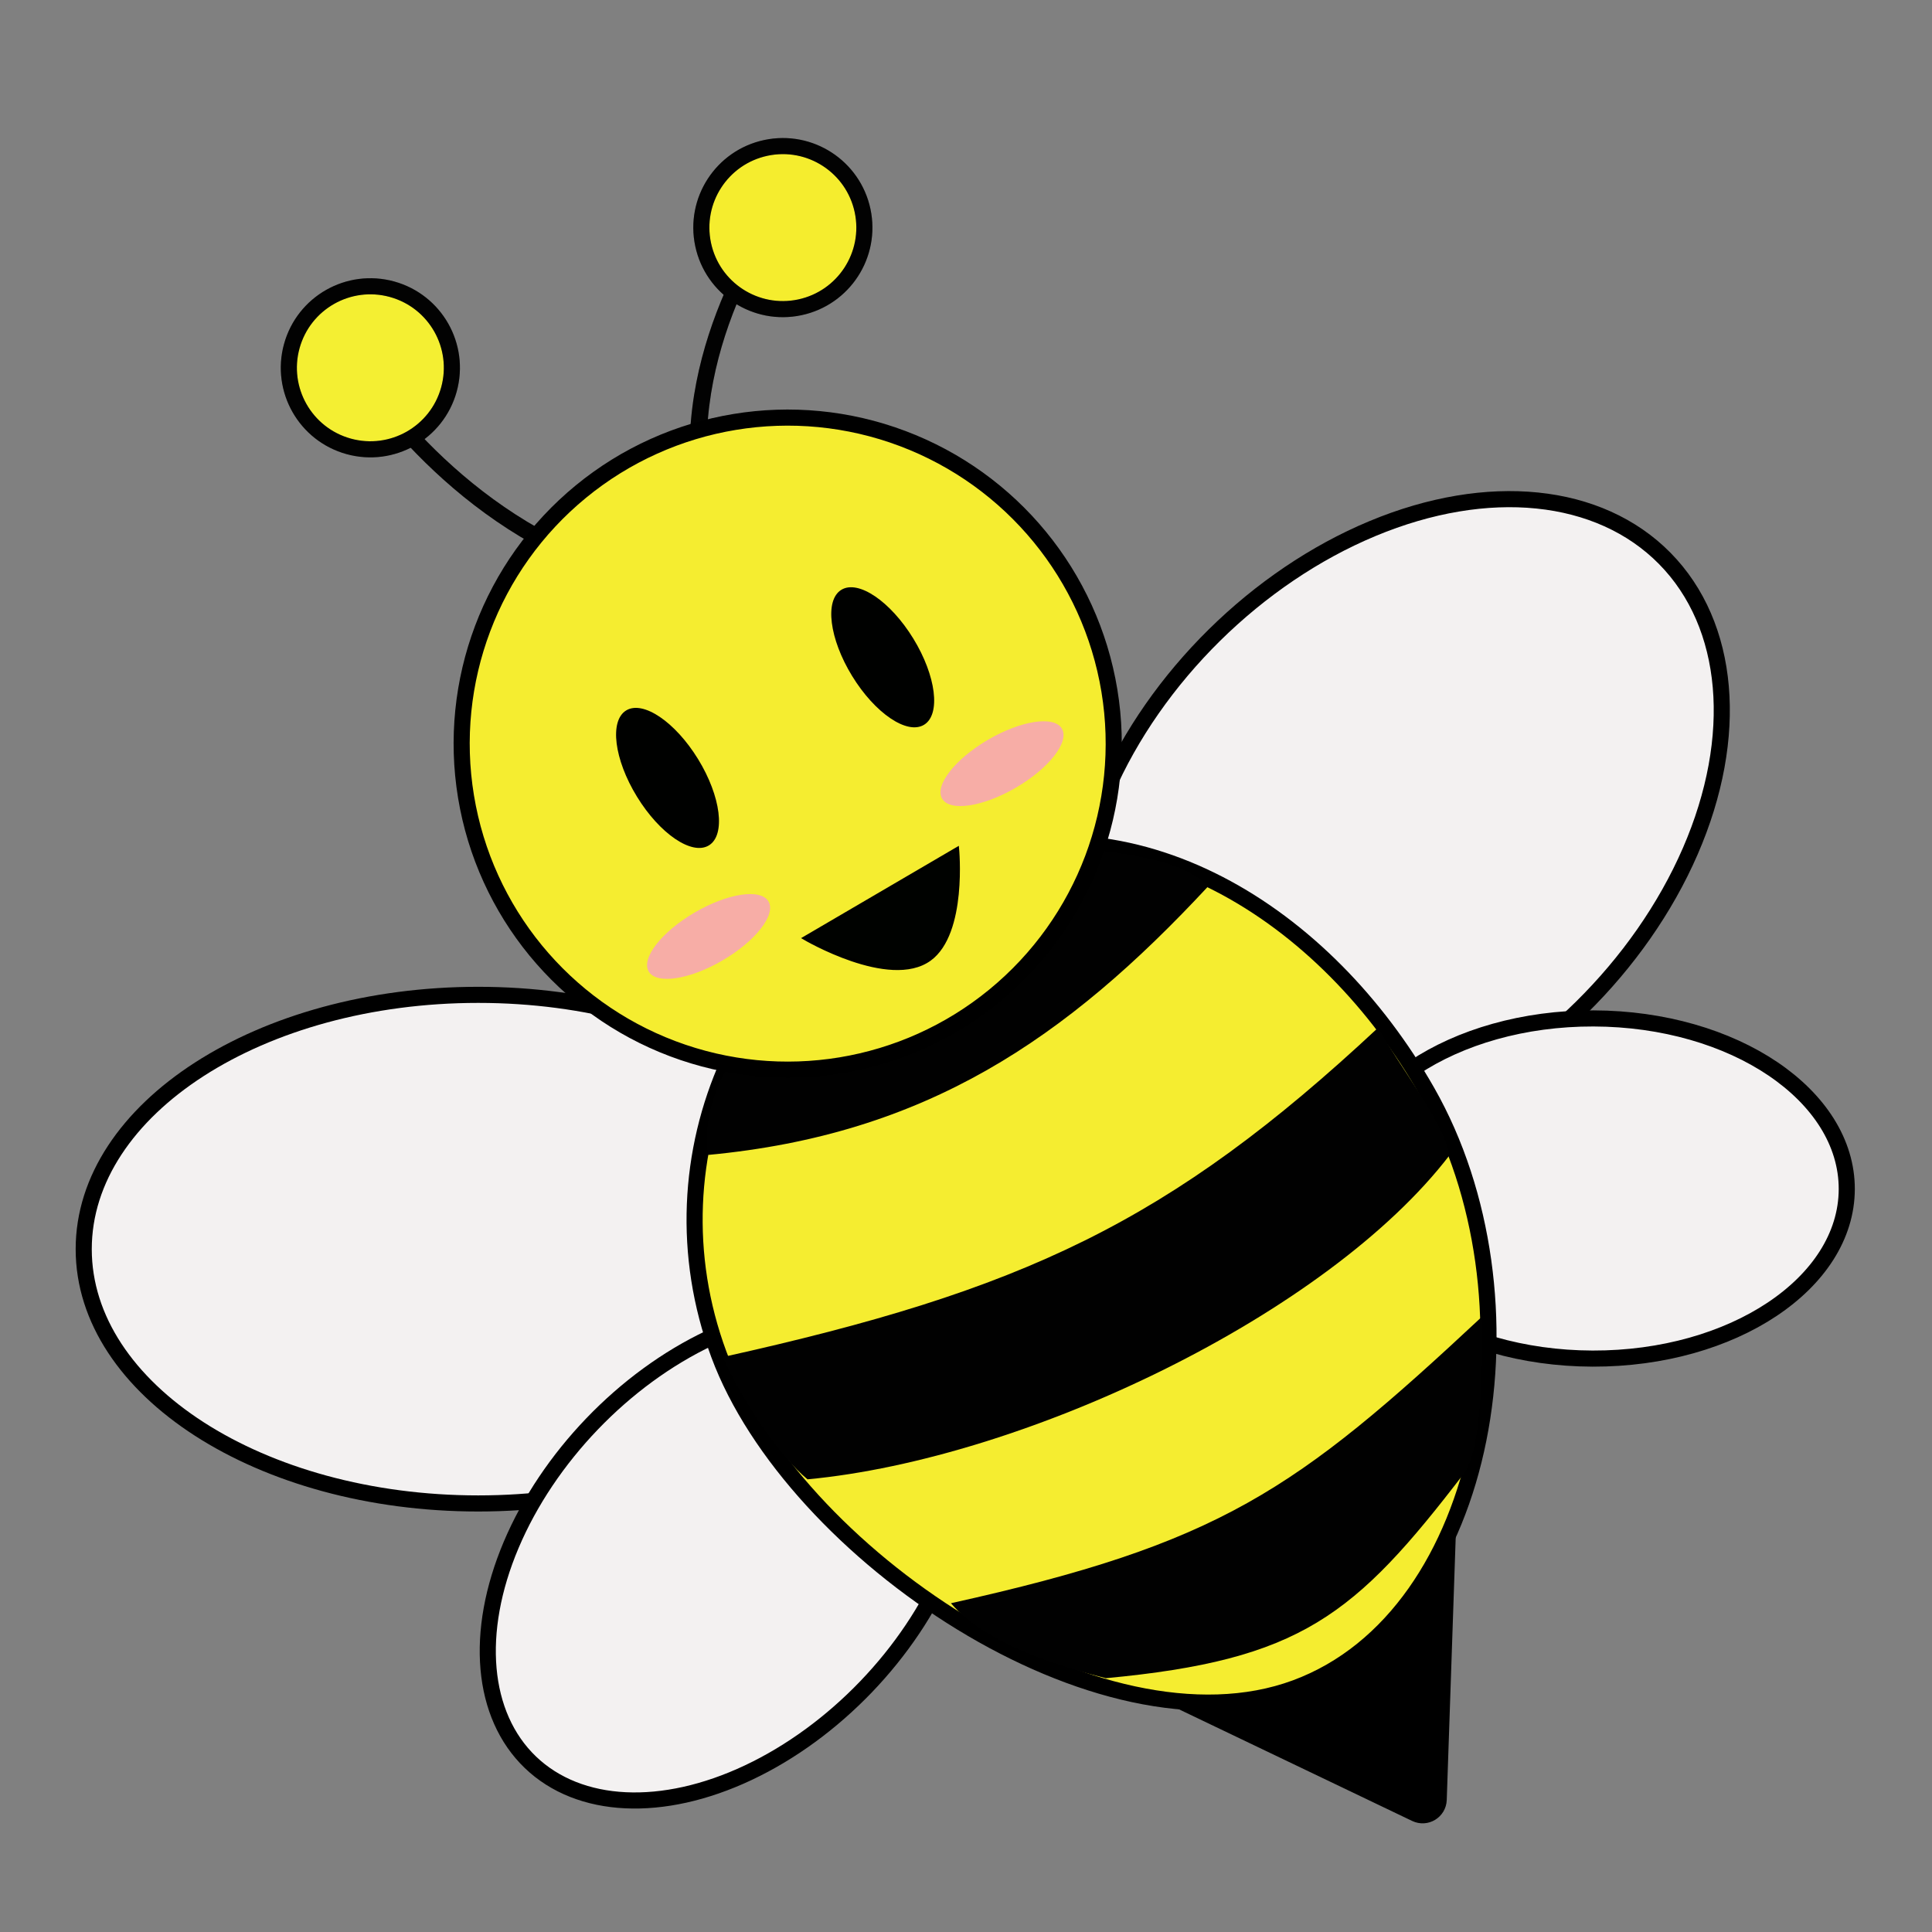 <svg width="600" height="600" viewBox="0 0 600 600" fill="none" xmlns="http://www.w3.org/2000/svg">
<rect x="0" y="0" width="600" height="600" fill="#808080" stroke="none"/>
<path d="M216.303 160.122C216.556 161.315 217.929 161.876 219.369 161.374C220.81 160.873 221.772 159.5 221.518 158.307L216.303 160.122ZM248.432 59.068L249.946 56.897L245.603 55.136L244.088 57.307L248.432 59.068ZM221.518 158.307C212.045 113.724 238.058 73.933 248.432 59.068L244.088 57.307C233.533 72.432 206.447 113.744 216.303 160.122L221.518 158.307Z" fill="#020202"/>
<path d="M216.303 160.122C216.556 161.315 217.929 161.876 219.369 161.374C220.81 160.873 221.772 159.5 221.518 158.307L216.303 160.122ZM248.432 59.068L249.946 56.897L245.603 55.136L244.088 57.307L248.432 59.068ZM221.518 158.307C212.045 113.724 238.058 73.933 248.432 59.068L244.088 57.307C233.533 72.432 206.447 113.744 216.303 160.122L221.518 158.307Z" fill="black" fill-opacity="0.2"/>
<path d="M196.199 181.642C197.479 181.995 198.765 181.148 199.072 179.749C199.379 178.35 198.59 176.93 197.311 176.576L196.199 181.642ZM108.451 106.969L107.04 104.845L103.2 107.888L104.611 110.011L108.451 106.969ZM197.311 176.576C147.276 162.757 118.775 122.511 108.451 106.969L104.611 110.011C115.079 125.77 144.44 167.347 196.199 181.642L197.311 176.576Z" fill="#020202"/>
<path d="M196.199 181.642C197.479 181.995 198.765 181.148 199.072 179.749C199.379 178.35 198.59 176.93 197.311 176.576L196.199 181.642ZM108.451 106.969L107.04 104.845L103.2 107.888L104.611 110.011L108.451 106.969ZM197.311 176.576C147.276 162.757 118.775 122.511 108.451 106.969L104.611 110.011C115.079 125.77 144.44 167.347 196.199 181.642L197.311 176.576Z" fill="black" fill-opacity="0.2"/>
<path d="M267.884 65.423C270.789 79.097 262.06 92.538 248.385 95.444C234.711 98.35 221.27 89.62 218.364 75.945C215.458 62.271 224.188 48.83 237.863 45.924C251.537 43.018 264.978 51.748 267.884 65.423Z" fill="#F5ED2E"/>
<path d="M267.884 65.423C270.789 79.097 262.06 92.538 248.385 95.444C234.711 98.35 221.27 89.62 218.364 75.945C215.458 62.271 224.188 48.83 237.863 45.924C251.537 43.018 264.978 51.748 267.884 65.423Z" stroke="#020202" stroke-width="5"/>
<path d="M267.884 65.423C270.789 79.097 262.06 92.538 248.385 95.444C234.711 98.35 221.27 89.62 218.364 75.945C215.458 62.271 224.188 48.83 237.863 45.924C251.537 43.018 264.978 51.748 267.884 65.423Z" stroke="black" stroke-opacity="0.2" stroke-width="5"/>
<path d="M121.758 89.823C135.233 93.544 143.14 107.485 139.418 120.961C135.696 134.436 121.755 142.343 108.28 138.621C94.805 134.899 86.898 120.958 90.62 107.483C94.341 94.008 108.282 86.101 121.758 89.823Z" fill="#F4EF32"/>
<path d="M121.758 89.823C135.233 93.544 143.14 107.485 139.418 120.961C135.696 134.436 121.755 142.343 108.28 138.621C94.805 134.899 86.898 120.958 90.62 107.483C94.341 94.008 108.282 86.101 121.758 89.823Z" stroke="#020202" stroke-width="5"/>
<path d="M121.758 89.823C135.233 93.544 143.14 107.485 139.418 120.961C135.696 134.436 121.755 142.343 108.28 138.621C94.805 134.899 86.898 120.958 90.62 107.483C94.341 94.008 108.282 86.101 121.758 89.823Z" stroke="black" stroke-opacity="0.2" stroke-width="5"/>
<path d="M271.027 387.936C271.027 431.553 216.176 466.911 148.513 466.911C80.851 466.911 26 431.553 26 387.936C26 344.319 80.851 308.96 148.513 308.96C216.176 308.96 271.027 344.319 271.027 387.936Z" fill="#F3F1F1" stroke="black" stroke-width="5"/>
<ellipse cx="226.429" cy="483.016" rx="89.101" ry="58.959" transform="rotate(133.842 226.429 483.016)" fill="#F3F1F1" stroke="black" stroke-width="5"/>
<ellipse cx="434.157" cy="255.063" rx="116.317" ry="81.196" transform="rotate(135.424 434.157 255.063)" fill="#F3F1F1" stroke="black" stroke-width="5"/>
<ellipse cx="494.745" cy="369.103" rx="78.785" ry="52.822" transform="rotate(-179.843 494.745 369.103)" fill="#F3F1F1" stroke="black" stroke-width="5"/>
<path d="M446.801 558.921C446.678 562.525 442.898 564.818 439.645 563.261L351.253 520.947C347.669 519.231 347.422 514.222 350.819 512.162L442.554 456.534C445.952 454.474 450.279 457.009 450.144 460.98L446.801 558.921Z" fill="black" stroke="black" stroke-width="5"/>
<path d="M443.261 339.114C479.332 402.51 463.163 501.672 402.409 524.18C341.654 546.687 246.071 482.225 223.249 420.621C200.427 359.017 231.177 290.831 291.932 268.323C352.686 245.816 411.818 283.852 443.261 339.114Z" fill="#F5ED30" stroke="black" stroke-width="5"/>
<path d="M219.895 358.675C217.97 343.829 224.26 332.772 234.873 316.656L328.023 262.487C350.479 265.221 365.726 266.446 375.315 275.144C331.044 322.835 287.421 352.345 219.895 358.675Z" fill="#010101"/>
<path d="M250.776 459.42C242.17 452.332 230.526 435.12 224.451 421.451C317.571 400.797 363.096 379.776 427.965 319.188C435.053 331.844 447.709 347.538 450.24 358.675C412.271 408.288 318.303 453.089 250.776 459.42Z" fill="#010101"/>
<path d="M343.421 521.183C331.271 518.145 306.464 511.058 295.327 497.895C378.842 479.371 402.187 463.134 460.365 408.794C460.365 422.97 460.365 449.295 454.797 457.395C420.744 501.891 403.983 515.505 343.421 521.183Z" fill="#010101"/>
<circle cx="244.627" cy="230.94" r="101.251" transform="rotate(-9.356 244.627 230.94)" fill="#F5ED30" stroke="black" stroke-width="5"/>
<ellipse cx="207.309" cy="241.589" rx="11.138" ry="24.579" transform="rotate(-31.526 207.309 241.589)" fill="#000100"/>
<ellipse cx="274.135" cy="204.126" rx="11.138" ry="24.579" transform="rotate(-31.526 274.135 204.126)" fill="#000100"/>
<ellipse cx="220.058" cy="290.828" rx="21.546" ry="8.606" transform="rotate(-30.3 220.058 290.828)" fill="#F79DC3" fill-opacity="0.8"/>
<ellipse cx="311.184" cy="237.165" rx="21.546" ry="8.606" transform="rotate(-30.3 311.184 237.165)" fill="#F79DC3" fill-opacity="0.8"/>
<path d="M297.352 263.5L249.764 291.344C249.764 291.344 276.263 307.01 288.745 297.925C299.95 289.77 297.352 263.5 297.352 263.5Z" fill="#000200" stroke="black"/>
</svg>
